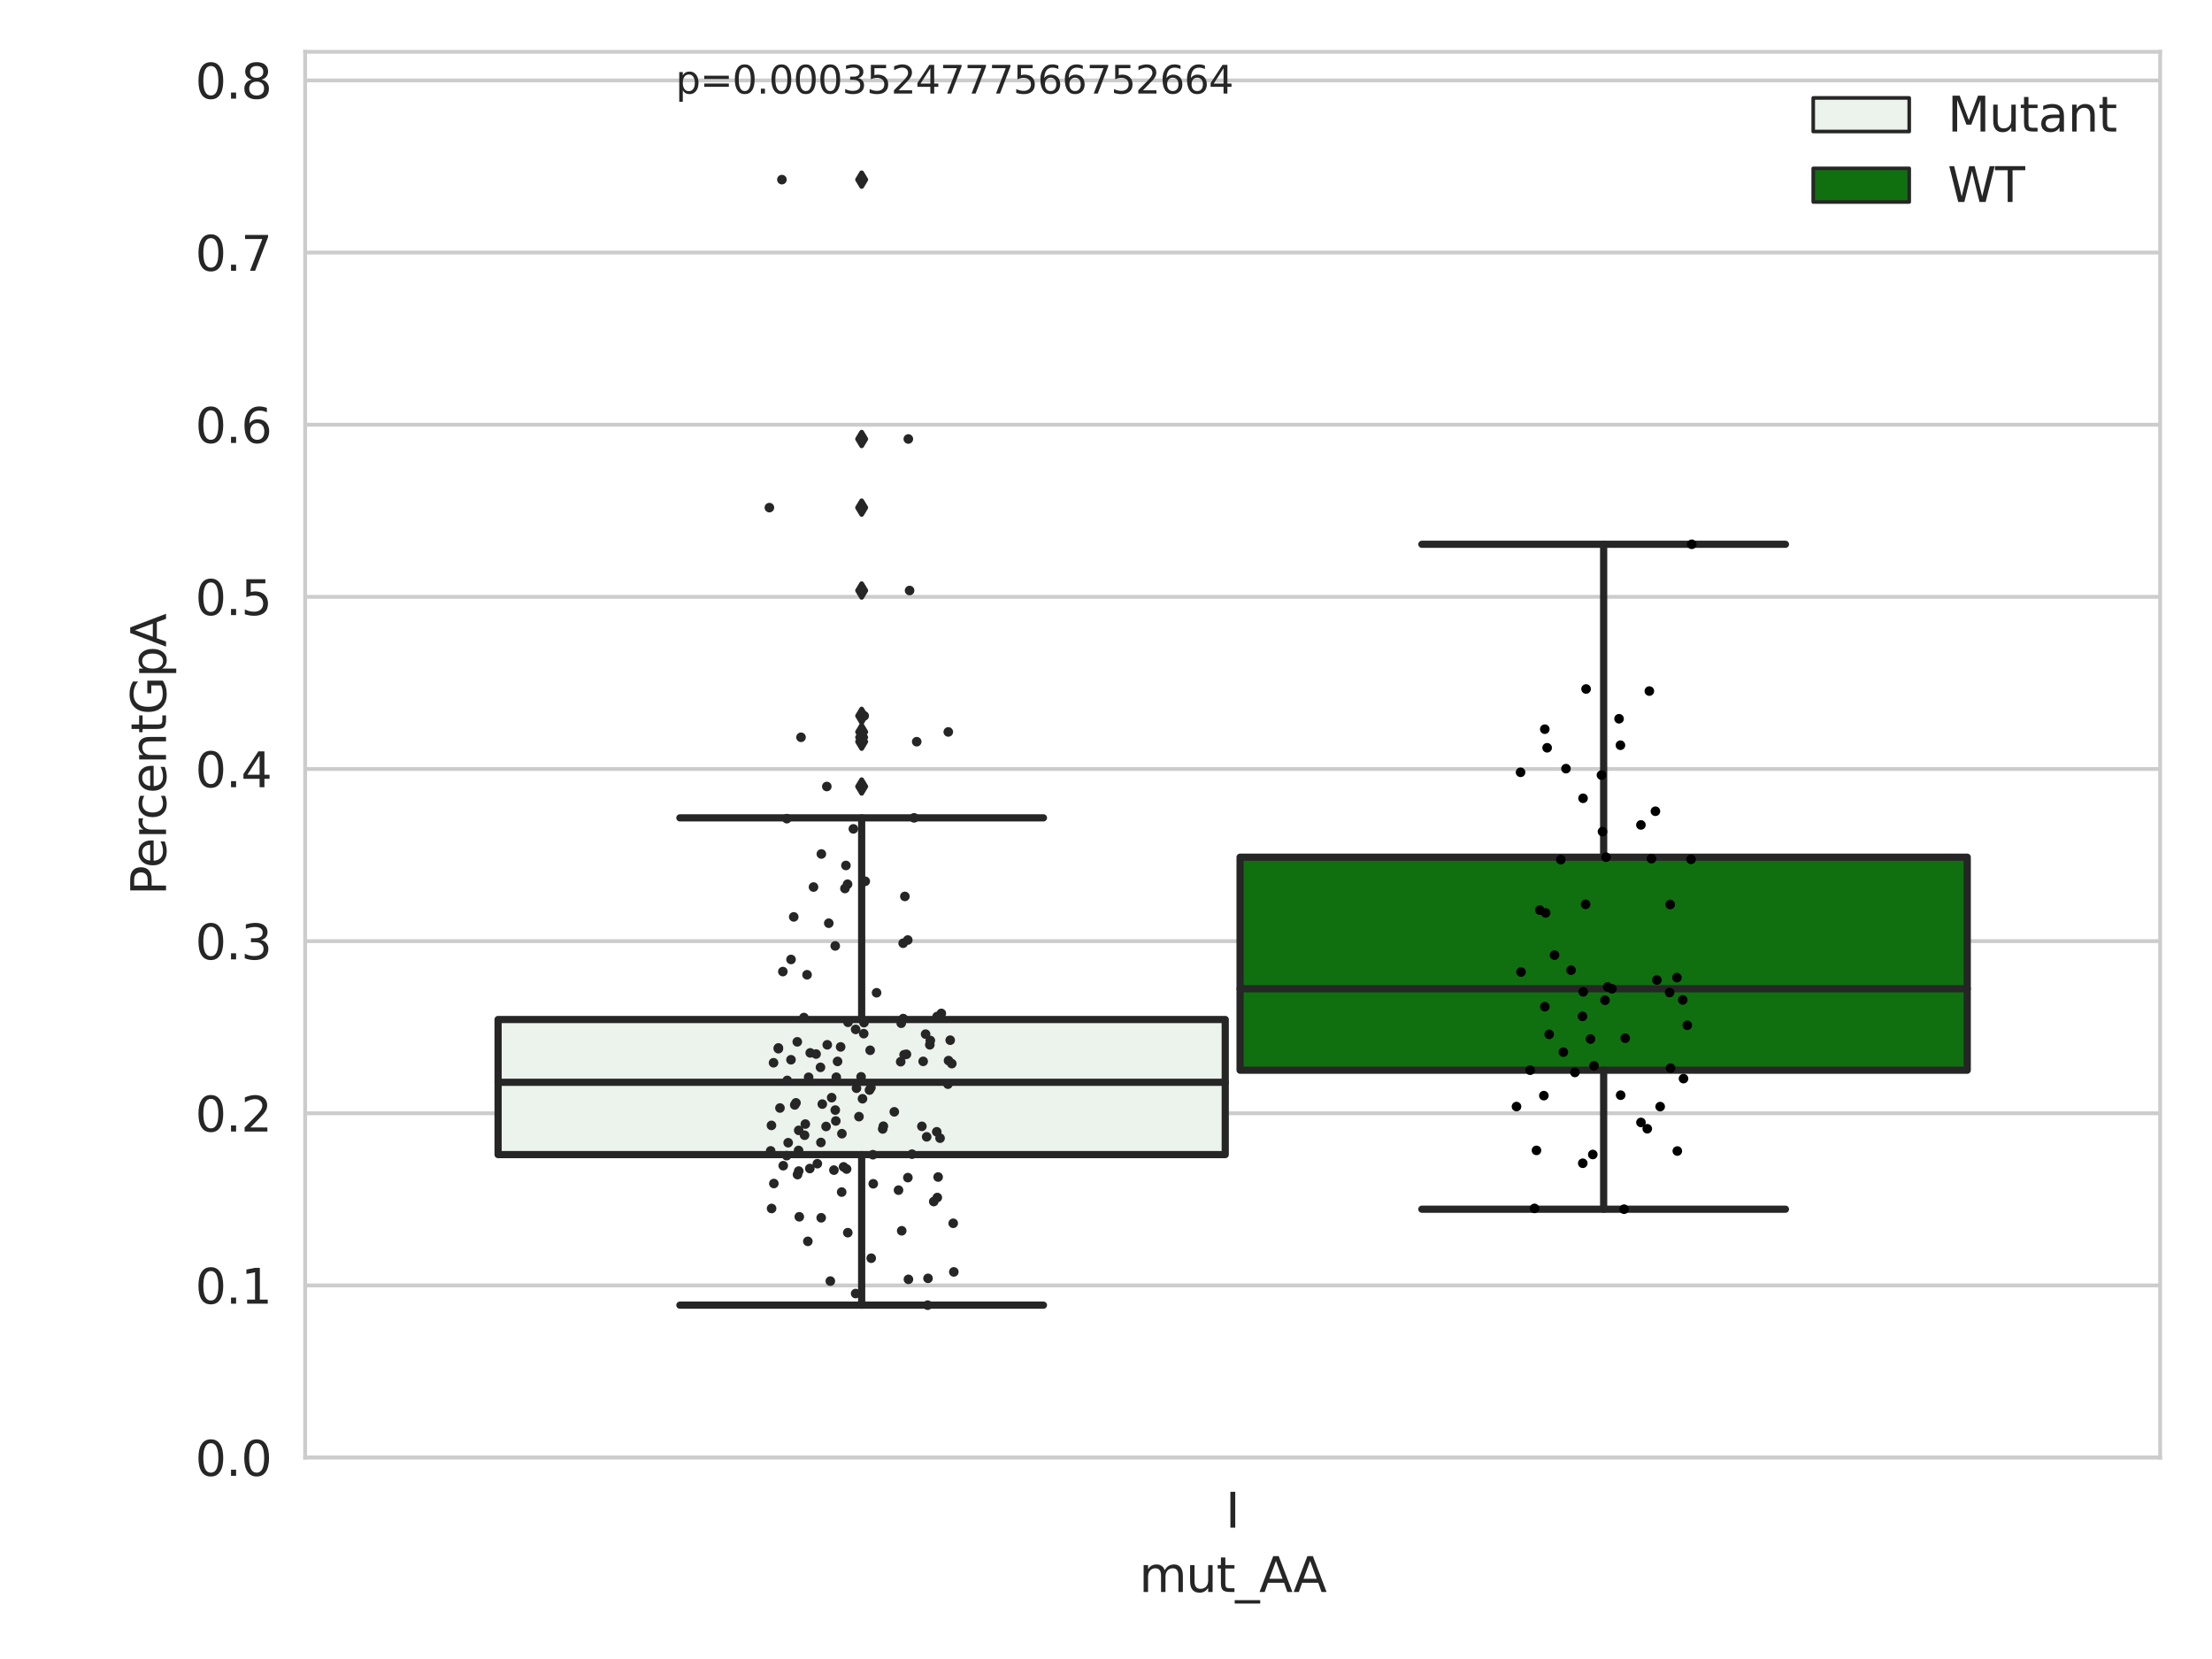 <?xml version="1.0" encoding="utf-8" standalone="no"?>
<!DOCTYPE svg PUBLIC "-//W3C//DTD SVG 1.1//EN"
  "http://www.w3.org/Graphics/SVG/1.1/DTD/svg11.dtd">
<svg xmlns:xlink="http://www.w3.org/1999/xlink" width="460.8pt" height="345.6pt" viewBox="0 0 460.8 345.6" xmlns="http://www.w3.org/2000/svg" version="1.1">
 <defs>
  <style type="text/css">*{stroke-linejoin: round; stroke-linecap: butt}</style>
 </defs>
 <g id="figure_1">
  <g id="patch_1">
   <path d="M 0 345.6 
L 460.8 345.6 
L 460.8 0 
L 0 0 
z
" style="fill: #ffffff"/>
  </g>
  <g id="axes_1">
   <g id="patch_2">
    <path d="M 63.571 303.64 
L 450 303.64 
L 450 10.8 
L 63.571 10.8 
z
" style="fill: #ffffff"/>
   </g>
   <g id="matplotlib.axis_1">
    <g id="xtick_1">
     <g id="text_1">
      <!-- I -->
      <g style="fill: #262626" transform="translate(255.311 318.238)scale(0.1 -0.1)">
       <defs>
        <path id="DejaVuSans-49" d="M 628 4666 
L 1259 4666 
L 1259 0 
L 628 0 
L 628 4666 
z
" transform="scale(0.016)"/>
       </defs>
       <use xlink:href="#DejaVuSans-49"/>
      </g>
     </g>
    </g>
    <g id="text_2">
     <!-- mut_AA -->
     <g style="fill: #262626" transform="translate(237.308 331.638)scale(0.1 -0.1)">
      <defs>
       <path id="DejaVuSans-6d" d="M 3328 2828 
Q 3544 3216 3844 3400 
Q 4144 3584 4550 3584 
Q 5097 3584 5394 3201 
Q 5691 2819 5691 2113 
L 5691 0 
L 5113 0 
L 5113 2094 
Q 5113 2597 4934 2840 
Q 4756 3084 4391 3084 
Q 3944 3084 3684 2787 
Q 3425 2491 3425 1978 
L 3425 0 
L 2847 0 
L 2847 2094 
Q 2847 2600 2669 2842 
Q 2491 3084 2119 3084 
Q 1678 3084 1418 2786 
Q 1159 2488 1159 1978 
L 1159 0 
L 581 0 
L 581 3500 
L 1159 3500 
L 1159 2956 
Q 1356 3278 1631 3431 
Q 1906 3584 2284 3584 
Q 2666 3584 2933 3390 
Q 3200 3197 3328 2828 
z
" transform="scale(0.016)"/>
       <path id="DejaVuSans-75" d="M 544 1381 
L 544 3500 
L 1119 3500 
L 1119 1403 
Q 1119 906 1312 657 
Q 1506 409 1894 409 
Q 2359 409 2629 706 
Q 2900 1003 2900 1516 
L 2900 3500 
L 3475 3500 
L 3475 0 
L 2900 0 
L 2900 538 
Q 2691 219 2414 64 
Q 2138 -91 1772 -91 
Q 1169 -91 856 284 
Q 544 659 544 1381 
z
M 1991 3584 
L 1991 3584 
z
" transform="scale(0.016)"/>
       <path id="DejaVuSans-74" d="M 1172 4494 
L 1172 3500 
L 2356 3500 
L 2356 3053 
L 1172 3053 
L 1172 1153 
Q 1172 725 1289 603 
Q 1406 481 1766 481 
L 2356 481 
L 2356 0 
L 1766 0 
Q 1100 0 847 248 
Q 594 497 594 1153 
L 594 3053 
L 172 3053 
L 172 3500 
L 594 3500 
L 594 4494 
L 1172 4494 
z
" transform="scale(0.016)"/>
       <path id="DejaVuSans-5f" d="M 3263 -1063 
L 3263 -1509 
L -63 -1509 
L -63 -1063 
L 3263 -1063 
z
" transform="scale(0.016)"/>
       <path id="DejaVuSans-41" d="M 2188 4044 
L 1331 1722 
L 3047 1722 
L 2188 4044 
z
M 1831 4666 
L 2547 4666 
L 4325 0 
L 3669 0 
L 3244 1197 
L 1141 1197 
L 716 0 
L 50 0 
L 1831 4666 
z
" transform="scale(0.016)"/>
      </defs>
      <use xlink:href="#DejaVuSans-6d"/>
      <use xlink:href="#DejaVuSans-75" x="97.412"/>
      <use xlink:href="#DejaVuSans-74" x="160.791"/>
      <use xlink:href="#DejaVuSans-5f" x="200"/>
      <use xlink:href="#DejaVuSans-41" x="250"/>
      <use xlink:href="#DejaVuSans-41" x="321.158"/>
     </g>
    </g>
   </g>
   <g id="matplotlib.axis_2">
    <g id="ytick_1">
     <g id="line2d_1">
      <path d="M 63.571 303.64 
L 450 303.64 
" clip-path="url(#pce0fcc27ad)" style="fill: none; stroke: #cccccc; stroke-width: 0.8; stroke-linecap: round"/>
     </g>
     <g id="text_3">
      <!-- 0.0 -->
      <g style="fill: #262626" transform="translate(40.668 307.439)scale(0.1 -0.1)">
       <defs>
        <path id="DejaVuSans-30" d="M 2034 4250 
Q 1547 4250 1301 3770 
Q 1056 3291 1056 2328 
Q 1056 1369 1301 889 
Q 1547 409 2034 409 
Q 2525 409 2770 889 
Q 3016 1369 3016 2328 
Q 3016 3291 2770 3770 
Q 2525 4250 2034 4250 
z
M 2034 4750 
Q 2819 4750 3233 4129 
Q 3647 3509 3647 2328 
Q 3647 1150 3233 529 
Q 2819 -91 2034 -91 
Q 1250 -91 836 529 
Q 422 1150 422 2328 
Q 422 3509 836 4129 
Q 1250 4750 2034 4750 
z
" transform="scale(0.016)"/>
        <path id="DejaVuSans-2e" d="M 684 794 
L 1344 794 
L 1344 0 
L 684 0 
L 684 794 
z
" transform="scale(0.016)"/>
       </defs>
       <use xlink:href="#DejaVuSans-30"/>
       <use xlink:href="#DejaVuSans-2e" x="63.623"/>
       <use xlink:href="#DejaVuSans-30" x="95.41"/>
      </g>
     </g>
    </g>
    <g id="ytick_2">
     <g id="line2d_2">
      <path d="M 63.571 267.779 
L 450 267.779 
" clip-path="url(#pce0fcc27ad)" style="fill: none; stroke: #cccccc; stroke-width: 0.8; stroke-linecap: round"/>
     </g>
     <g id="text_4">
      <!-- 0.1 -->
      <g style="fill: #262626" transform="translate(40.668 271.578)scale(0.1 -0.1)">
       <defs>
        <path id="DejaVuSans-31" d="M 794 531 
L 1825 531 
L 1825 4091 
L 703 3866 
L 703 4441 
L 1819 4666 
L 2450 4666 
L 2450 531 
L 3481 531 
L 3481 0 
L 794 0 
L 794 531 
z
" transform="scale(0.016)"/>
       </defs>
       <use xlink:href="#DejaVuSans-30"/>
       <use xlink:href="#DejaVuSans-2e" x="63.623"/>
       <use xlink:href="#DejaVuSans-31" x="95.41"/>
      </g>
     </g>
    </g>
    <g id="ytick_3">
     <g id="line2d_3">
      <path d="M 63.571 231.918 
L 450 231.918 
" clip-path="url(#pce0fcc27ad)" style="fill: none; stroke: #cccccc; stroke-width: 0.8; stroke-linecap: round"/>
     </g>
     <g id="text_5">
      <!-- 0.2 -->
      <g style="fill: #262626" transform="translate(40.668 235.717)scale(0.1 -0.1)">
       <defs>
        <path id="DejaVuSans-32" d="M 1228 531 
L 3431 531 
L 3431 0 
L 469 0 
L 469 531 
Q 828 903 1448 1529 
Q 2069 2156 2228 2338 
Q 2531 2678 2651 2914 
Q 2772 3150 2772 3378 
Q 2772 3750 2511 3984 
Q 2250 4219 1831 4219 
Q 1534 4219 1204 4116 
Q 875 4013 500 3803 
L 500 4441 
Q 881 4594 1212 4672 
Q 1544 4750 1819 4750 
Q 2544 4750 2975 4387 
Q 3406 4025 3406 3419 
Q 3406 3131 3298 2873 
Q 3191 2616 2906 2266 
Q 2828 2175 2409 1742 
Q 1991 1309 1228 531 
z
" transform="scale(0.016)"/>
       </defs>
       <use xlink:href="#DejaVuSans-30"/>
       <use xlink:href="#DejaVuSans-2e" x="63.623"/>
       <use xlink:href="#DejaVuSans-32" x="95.41"/>
      </g>
     </g>
    </g>
    <g id="ytick_4">
     <g id="line2d_4">
      <path d="M 63.571 196.056 
L 450 196.056 
" clip-path="url(#pce0fcc27ad)" style="fill: none; stroke: #cccccc; stroke-width: 0.8; stroke-linecap: round"/>
     </g>
     <g id="text_6">
      <!-- 0.3 -->
      <g style="fill: #262626" transform="translate(40.668 199.856)scale(0.1 -0.1)">
       <defs>
        <path id="DejaVuSans-33" d="M 2597 2516 
Q 3050 2419 3304 2112 
Q 3559 1806 3559 1356 
Q 3559 666 3084 287 
Q 2609 -91 1734 -91 
Q 1441 -91 1130 -33 
Q 819 25 488 141 
L 488 750 
Q 750 597 1062 519 
Q 1375 441 1716 441 
Q 2309 441 2620 675 
Q 2931 909 2931 1356 
Q 2931 1769 2642 2001 
Q 2353 2234 1838 2234 
L 1294 2234 
L 1294 2753 
L 1863 2753 
Q 2328 2753 2575 2939 
Q 2822 3125 2822 3475 
Q 2822 3834 2567 4026 
Q 2313 4219 1838 4219 
Q 1578 4219 1281 4162 
Q 984 4106 628 3988 
L 628 4550 
Q 988 4650 1302 4700 
Q 1616 4750 1894 4750 
Q 2613 4750 3031 4423 
Q 3450 4097 3450 3541 
Q 3450 3153 3228 2886 
Q 3006 2619 2597 2516 
z
" transform="scale(0.016)"/>
       </defs>
       <use xlink:href="#DejaVuSans-30"/>
       <use xlink:href="#DejaVuSans-2e" x="63.623"/>
       <use xlink:href="#DejaVuSans-33" x="95.41"/>
      </g>
     </g>
    </g>
    <g id="ytick_5">
     <g id="line2d_5">
      <path d="M 63.571 160.195 
L 450 160.195 
" clip-path="url(#pce0fcc27ad)" style="fill: none; stroke: #cccccc; stroke-width: 0.8; stroke-linecap: round"/>
     </g>
     <g id="text_7">
      <!-- 0.4 -->
      <g style="fill: #262626" transform="translate(40.668 163.994)scale(0.1 -0.1)">
       <defs>
        <path id="DejaVuSans-34" d="M 2419 4116 
L 825 1625 
L 2419 1625 
L 2419 4116 
z
M 2253 4666 
L 3047 4666 
L 3047 1625 
L 3713 1625 
L 3713 1100 
L 3047 1100 
L 3047 0 
L 2419 0 
L 2419 1100 
L 313 1100 
L 313 1709 
L 2253 4666 
z
" transform="scale(0.016)"/>
       </defs>
       <use xlink:href="#DejaVuSans-30"/>
       <use xlink:href="#DejaVuSans-2e" x="63.623"/>
       <use xlink:href="#DejaVuSans-34" x="95.41"/>
      </g>
     </g>
    </g>
    <g id="ytick_6">
     <g id="line2d_6">
      <path d="M 63.571 124.334 
L 450 124.334 
" clip-path="url(#pce0fcc27ad)" style="fill: none; stroke: #cccccc; stroke-width: 0.8; stroke-linecap: round"/>
     </g>
     <g id="text_8">
      <!-- 0.5 -->
      <g style="fill: #262626" transform="translate(40.668 128.133)scale(0.1 -0.1)">
       <defs>
        <path id="DejaVuSans-35" d="M 691 4666 
L 3169 4666 
L 3169 4134 
L 1269 4134 
L 1269 2991 
Q 1406 3038 1543 3061 
Q 1681 3084 1819 3084 
Q 2600 3084 3056 2656 
Q 3513 2228 3513 1497 
Q 3513 744 3044 326 
Q 2575 -91 1722 -91 
Q 1428 -91 1123 -41 
Q 819 9 494 109 
L 494 744 
Q 775 591 1075 516 
Q 1375 441 1709 441 
Q 2250 441 2565 725 
Q 2881 1009 2881 1497 
Q 2881 1984 2565 2268 
Q 2250 2553 1709 2553 
Q 1456 2553 1204 2497 
Q 953 2441 691 2322 
L 691 4666 
z
" transform="scale(0.016)"/>
       </defs>
       <use xlink:href="#DejaVuSans-30"/>
       <use xlink:href="#DejaVuSans-2e" x="63.623"/>
       <use xlink:href="#DejaVuSans-35" x="95.41"/>
      </g>
     </g>
    </g>
    <g id="ytick_7">
     <g id="line2d_7">
      <path d="M 63.571 88.473 
L 450 88.473 
" clip-path="url(#pce0fcc27ad)" style="fill: none; stroke: #cccccc; stroke-width: 0.8; stroke-linecap: round"/>
     </g>
     <g id="text_9">
      <!-- 0.6 -->
      <g style="fill: #262626" transform="translate(40.668 92.272)scale(0.1 -0.1)">
       <defs>
        <path id="DejaVuSans-36" d="M 2113 2584 
Q 1688 2584 1439 2293 
Q 1191 2003 1191 1497 
Q 1191 994 1439 701 
Q 1688 409 2113 409 
Q 2538 409 2786 701 
Q 3034 994 3034 1497 
Q 3034 2003 2786 2293 
Q 2538 2584 2113 2584 
z
M 3366 4563 
L 3366 3988 
Q 3128 4100 2886 4159 
Q 2644 4219 2406 4219 
Q 1781 4219 1451 3797 
Q 1122 3375 1075 2522 
Q 1259 2794 1537 2939 
Q 1816 3084 2150 3084 
Q 2853 3084 3261 2657 
Q 3669 2231 3669 1497 
Q 3669 778 3244 343 
Q 2819 -91 2113 -91 
Q 1303 -91 875 529 
Q 447 1150 447 2328 
Q 447 3434 972 4092 
Q 1497 4750 2381 4750 
Q 2619 4750 2861 4703 
Q 3103 4656 3366 4563 
z
" transform="scale(0.016)"/>
       </defs>
       <use xlink:href="#DejaVuSans-30"/>
       <use xlink:href="#DejaVuSans-2e" x="63.623"/>
       <use xlink:href="#DejaVuSans-36" x="95.41"/>
      </g>
     </g>
    </g>
    <g id="ytick_8">
     <g id="line2d_8">
      <path d="M 63.571 52.612 
L 450 52.612 
" clip-path="url(#pce0fcc27ad)" style="fill: none; stroke: #cccccc; stroke-width: 0.8; stroke-linecap: round"/>
     </g>
     <g id="text_10">
      <!-- 0.7 -->
      <g style="fill: #262626" transform="translate(40.668 56.411)scale(0.1 -0.1)">
       <defs>
        <path id="DejaVuSans-37" d="M 525 4666 
L 3525 4666 
L 3525 4397 
L 1831 0 
L 1172 0 
L 2766 4134 
L 525 4134 
L 525 4666 
z
" transform="scale(0.016)"/>
       </defs>
       <use xlink:href="#DejaVuSans-30"/>
       <use xlink:href="#DejaVuSans-2e" x="63.623"/>
       <use xlink:href="#DejaVuSans-37" x="95.41"/>
      </g>
     </g>
    </g>
    <g id="ytick_9">
     <g id="line2d_9">
      <path d="M 63.571 16.751 
L 450 16.751 
" clip-path="url(#pce0fcc27ad)" style="fill: none; stroke: #cccccc; stroke-width: 0.8; stroke-linecap: round"/>
     </g>
     <g id="text_11">
      <!-- 0.8 -->
      <g style="fill: #262626" transform="translate(40.668 20.55)scale(0.1 -0.1)">
       <defs>
        <path id="DejaVuSans-38" d="M 2034 2216 
Q 1584 2216 1326 1975 
Q 1069 1734 1069 1313 
Q 1069 891 1326 650 
Q 1584 409 2034 409 
Q 2484 409 2743 651 
Q 3003 894 3003 1313 
Q 3003 1734 2745 1975 
Q 2488 2216 2034 2216 
z
M 1403 2484 
Q 997 2584 770 2862 
Q 544 3141 544 3541 
Q 544 4100 942 4425 
Q 1341 4750 2034 4750 
Q 2731 4750 3128 4425 
Q 3525 4100 3525 3541 
Q 3525 3141 3298 2862 
Q 3072 2584 2669 2484 
Q 3125 2378 3379 2068 
Q 3634 1759 3634 1313 
Q 3634 634 3220 271 
Q 2806 -91 2034 -91 
Q 1263 -91 848 271 
Q 434 634 434 1313 
Q 434 1759 690 2068 
Q 947 2378 1403 2484 
z
M 1172 3481 
Q 1172 3119 1398 2916 
Q 1625 2713 2034 2713 
Q 2441 2713 2670 2916 
Q 2900 3119 2900 3481 
Q 2900 3844 2670 4047 
Q 2441 4250 2034 4250 
Q 1625 4250 1398 4047 
Q 1172 3844 1172 3481 
z
" transform="scale(0.016)"/>
       </defs>
       <use xlink:href="#DejaVuSans-30"/>
       <use xlink:href="#DejaVuSans-2e" x="63.623"/>
       <use xlink:href="#DejaVuSans-38" x="95.41"/>
      </g>
     </g>
    </g>
    <g id="text_12">
     <!-- PercentGpA -->
     <g style="fill: #262626" transform="translate(34.588 186.497)rotate(-90)scale(0.1 -0.1)">
      <defs>
       <path id="DejaVuSans-50" d="M 1259 4147 
L 1259 2394 
L 2053 2394 
Q 2494 2394 2734 2622 
Q 2975 2850 2975 3272 
Q 2975 3691 2734 3919 
Q 2494 4147 2053 4147 
L 1259 4147 
z
M 628 4666 
L 2053 4666 
Q 2838 4666 3239 4311 
Q 3641 3956 3641 3272 
Q 3641 2581 3239 2228 
Q 2838 1875 2053 1875 
L 1259 1875 
L 1259 0 
L 628 0 
L 628 4666 
z
" transform="scale(0.016)"/>
       <path id="DejaVuSans-65" d="M 3597 1894 
L 3597 1613 
L 953 1613 
Q 991 1019 1311 708 
Q 1631 397 2203 397 
Q 2534 397 2845 478 
Q 3156 559 3463 722 
L 3463 178 
Q 3153 47 2828 -22 
Q 2503 -91 2169 -91 
Q 1331 -91 842 396 
Q 353 884 353 1716 
Q 353 2575 817 3079 
Q 1281 3584 2069 3584 
Q 2775 3584 3186 3129 
Q 3597 2675 3597 1894 
z
M 3022 2063 
Q 3016 2534 2758 2815 
Q 2500 3097 2075 3097 
Q 1594 3097 1305 2825 
Q 1016 2553 972 2059 
L 3022 2063 
z
" transform="scale(0.016)"/>
       <path id="DejaVuSans-72" d="M 2631 2963 
Q 2534 3019 2420 3045 
Q 2306 3072 2169 3072 
Q 1681 3072 1420 2755 
Q 1159 2438 1159 1844 
L 1159 0 
L 581 0 
L 581 3500 
L 1159 3500 
L 1159 2956 
Q 1341 3275 1631 3429 
Q 1922 3584 2338 3584 
Q 2397 3584 2469 3576 
Q 2541 3569 2628 3553 
L 2631 2963 
z
" transform="scale(0.016)"/>
       <path id="DejaVuSans-63" d="M 3122 3366 
L 3122 2828 
Q 2878 2963 2633 3030 
Q 2388 3097 2138 3097 
Q 1578 3097 1268 2742 
Q 959 2388 959 1747 
Q 959 1106 1268 751 
Q 1578 397 2138 397 
Q 2388 397 2633 464 
Q 2878 531 3122 666 
L 3122 134 
Q 2881 22 2623 -34 
Q 2366 -91 2075 -91 
Q 1284 -91 818 406 
Q 353 903 353 1747 
Q 353 2603 823 3093 
Q 1294 3584 2113 3584 
Q 2378 3584 2631 3529 
Q 2884 3475 3122 3366 
z
" transform="scale(0.016)"/>
       <path id="DejaVuSans-6e" d="M 3513 2113 
L 3513 0 
L 2938 0 
L 2938 2094 
Q 2938 2591 2744 2837 
Q 2550 3084 2163 3084 
Q 1697 3084 1428 2787 
Q 1159 2491 1159 1978 
L 1159 0 
L 581 0 
L 581 3500 
L 1159 3500 
L 1159 2956 
Q 1366 3272 1645 3428 
Q 1925 3584 2291 3584 
Q 2894 3584 3203 3211 
Q 3513 2838 3513 2113 
z
" transform="scale(0.016)"/>
       <path id="DejaVuSans-47" d="M 3809 666 
L 3809 1919 
L 2778 1919 
L 2778 2438 
L 4434 2438 
L 4434 434 
Q 4069 175 3628 42 
Q 3188 -91 2688 -91 
Q 1594 -91 976 548 
Q 359 1188 359 2328 
Q 359 3472 976 4111 
Q 1594 4750 2688 4750 
Q 3144 4750 3555 4637 
Q 3966 4525 4313 4306 
L 4313 3634 
Q 3963 3931 3569 4081 
Q 3175 4231 2741 4231 
Q 1884 4231 1454 3753 
Q 1025 3275 1025 2328 
Q 1025 1384 1454 906 
Q 1884 428 2741 428 
Q 3075 428 3337 486 
Q 3600 544 3809 666 
z
" transform="scale(0.016)"/>
       <path id="DejaVuSans-70" d="M 1159 525 
L 1159 -1331 
L 581 -1331 
L 581 3500 
L 1159 3500 
L 1159 2969 
Q 1341 3281 1617 3432 
Q 1894 3584 2278 3584 
Q 2916 3584 3314 3078 
Q 3713 2572 3713 1747 
Q 3713 922 3314 415 
Q 2916 -91 2278 -91 
Q 1894 -91 1617 61 
Q 1341 213 1159 525 
z
M 3116 1747 
Q 3116 2381 2855 2742 
Q 2594 3103 2138 3103 
Q 1681 3103 1420 2742 
Q 1159 2381 1159 1747 
Q 1159 1113 1420 752 
Q 1681 391 2138 391 
Q 2594 391 2855 752 
Q 3116 1113 3116 1747 
z
" transform="scale(0.016)"/>
      </defs>
      <use xlink:href="#DejaVuSans-50"/>
      <use xlink:href="#DejaVuSans-65" x="56.678"/>
      <use xlink:href="#DejaVuSans-72" x="118.201"/>
      <use xlink:href="#DejaVuSans-63" x="157.064"/>
      <use xlink:href="#DejaVuSans-65" x="212.045"/>
      <use xlink:href="#DejaVuSans-6e" x="273.568"/>
      <use xlink:href="#DejaVuSans-74" x="336.947"/>
      <use xlink:href="#DejaVuSans-47" x="376.156"/>
      <use xlink:href="#DejaVuSans-70" x="453.646"/>
      <use xlink:href="#DejaVuSans-41" x="517.123"/>
     </g>
    </g>
   </g>
   <g id="patch_3">
    <path d="M 103.76 240.523 
L 255.24 240.523 
L 255.24 212.381 
L 103.76 212.381 
L 103.76 240.523 
z
" clip-path="url(#pce0fcc27ad)" style="fill: #ecf2ec; stroke: #262626; stroke-width: 1.5; stroke-linejoin: miter"/>
   </g>
   <g id="patch_4">
    <path d="M 258.331 222.943 
L 409.811 222.943 
L 409.811 178.57 
L 258.331 178.57 
L 258.331 222.943 
z
" clip-path="url(#pce0fcc27ad)" style="fill: #107010; stroke: #262626; stroke-width: 1.5; stroke-linejoin: miter"/>
   </g>
   <g id="patch_5">
    <path d="M 256.786 303.64 
L 256.786 303.64 
L 256.786 303.64 
L 256.786 303.64 
z
" clip-path="url(#pce0fcc27ad)" style="fill: #ecf2ec; stroke: #262626; stroke-width: 0.75; stroke-linejoin: miter"/>
   </g>
   <g id="patch_6">
    <path d="M 256.786 303.64 
L 256.786 303.64 
L 256.786 303.64 
L 256.786 303.64 
z
" clip-path="url(#pce0fcc27ad)" style="fill: #107010; stroke: #262626; stroke-width: 0.75; stroke-linejoin: miter"/>
   </g>
   <g id="PathCollection_1"/>
   <g id="PathCollection_2"/>
   <g id="line2d_10">
    <path d="M 179.5 240.523 
L 179.5 271.888 
" clip-path="url(#pce0fcc27ad)" style="fill: none; stroke: #262626; stroke-width: 1.5; stroke-linecap: round"/>
   </g>
   <g id="line2d_11">
    <path d="M 179.5 212.381 
L 179.5 170.374 
" clip-path="url(#pce0fcc27ad)" style="fill: none; stroke: #262626; stroke-width: 1.5; stroke-linecap: round"/>
   </g>
   <g id="line2d_12">
    <path d="M 141.63 271.888 
L 217.37 271.888 
" clip-path="url(#pce0fcc27ad)" style="fill: none; stroke: #262626; stroke-width: 1.5; stroke-linecap: round"/>
   </g>
   <g id="line2d_13">
    <path d="M 141.63 170.374 
L 217.37 170.374 
" clip-path="url(#pce0fcc27ad)" style="fill: none; stroke: #262626; stroke-width: 1.5; stroke-linecap: round"/>
   </g>
   <g id="line2d_14">
    <defs>
     <path id="mb5c455c6c7" d="M -0 1.414 
L 0.849 0 
L 0 -1.414 
L -0.849 -0 
z
" style="stroke: #262626; stroke-linejoin: miter"/>
    </defs>
    <g clip-path="url(#pce0fcc27ad)">
     <use xlink:href="#mb5c455c6c7" x="179.5" y="105.746" style="fill: #262626; stroke: #262626; stroke-linejoin: miter"/>
     <use xlink:href="#mb5c455c6c7" x="179.5" y="37.422" style="fill: #262626; stroke: #262626; stroke-linejoin: miter"/>
     <use xlink:href="#mb5c455c6c7" x="179.5" y="91.451" style="fill: #262626; stroke: #262626; stroke-linejoin: miter"/>
     <use xlink:href="#mb5c455c6c7" x="179.5" y="153.591" style="fill: #262626; stroke: #262626; stroke-linejoin: miter"/>
     <use xlink:href="#mb5c455c6c7" x="179.5" y="149.123" style="fill: #262626; stroke: #262626; stroke-linejoin: miter"/>
     <use xlink:href="#mb5c455c6c7" x="179.5" y="123.017" style="fill: #262626; stroke: #262626; stroke-linejoin: miter"/>
     <use xlink:href="#mb5c455c6c7" x="179.5" y="163.845" style="fill: #262626; stroke: #262626; stroke-linejoin: miter"/>
     <use xlink:href="#mb5c455c6c7" x="179.5" y="154.509" style="fill: #262626; stroke: #262626; stroke-linejoin: miter"/>
     <use xlink:href="#mb5c455c6c7" x="179.5" y="152.474" style="fill: #262626; stroke: #262626; stroke-linejoin: miter"/>
    </g>
   </g>
   <g id="line2d_15">
    <path d="M 334.071 222.943 
L 334.071 251.9 
" clip-path="url(#pce0fcc27ad)" style="fill: none; stroke: #262626; stroke-width: 1.5; stroke-linecap: round"/>
   </g>
   <g id="line2d_16">
    <path d="M 334.071 178.57 
L 334.071 113.385 
" clip-path="url(#pce0fcc27ad)" style="fill: none; stroke: #262626; stroke-width: 1.5; stroke-linecap: round"/>
   </g>
   <g id="line2d_17">
    <path d="M 296.201 251.9 
L 371.941 251.9 
" clip-path="url(#pce0fcc27ad)" style="fill: none; stroke: #262626; stroke-width: 1.5; stroke-linecap: round"/>
   </g>
   <g id="line2d_18">
    <path d="M 296.201 113.385 
L 371.941 113.385 
" clip-path="url(#pce0fcc27ad)" style="fill: none; stroke: #262626; stroke-width: 1.5; stroke-linecap: round"/>
   </g>
   <g id="line2d_19"/>
   <g id="line2d_20">
    <path d="M 103.76 225.458 
L 255.24 225.458 
" clip-path="url(#pce0fcc27ad)" style="fill: none; stroke: #262626; stroke-width: 1.5; stroke-linecap: round"/>
   </g>
   <g id="line2d_21">
    <path d="M 258.331 205.977 
L 409.811 205.977 
" clip-path="url(#pce0fcc27ad)" style="fill: none; stroke: #262626; stroke-width: 1.5; stroke-linecap: round"/>
   </g>
   <g id="patch_7">
    <path d="M 63.571 303.64 
L 63.571 10.8 
" style="fill: none; stroke: #cccccc; stroke-width: 0.8; stroke-linejoin: miter; stroke-linecap: square"/>
   </g>
   <g id="patch_8">
    <path d="M 450 303.64 
L 450 10.8 
" style="fill: none; stroke: #cccccc; stroke-width: 0.8; stroke-linejoin: miter; stroke-linecap: square"/>
   </g>
   <g id="patch_9">
    <path d="M 63.571 303.64 
L 450 303.64 
" style="fill: none; stroke: #cccccc; stroke-width: 0.8; stroke-linejoin: miter; stroke-linecap: square"/>
   </g>
   <g id="patch_10">
    <path d="M 63.571 10.8 
L 450 10.8 
" style="fill: none; stroke: #cccccc; stroke-width: 0.8; stroke-linejoin: miter; stroke-linecap: square"/>
   </g>
   <g id="PathCollection_3">
    <defs>
     <path id="C0_0_83ed485f06" d="M 0 1 
C 0.265 1 0.52 0.895 0.707 0.707 
C 0.895 0.52 1 0.265 1 -0 
C 1 -0.265 0.895 -0.52 0.707 -0.707 
C 0.52 -0.895 0.265 -1 0 -1 
C -0.265 -1 -0.52 -0.895 -0.707 -0.707 
C -0.895 -0.52 -1 -0.265 -1 0 
C -1 0.265 -0.895 0.52 -0.707 0.707 
C -0.52 0.895 -0.265 1 0 1 
z
"/>
    </defs>
    <g clip-path="url(#pce0fcc27ad)">
     <use xlink:href="#C0_0_83ed485f06" x="182.605" y="206.811" style="fill: #262626"/>
    </g>
    <g clip-path="url(#pce0fcc27ad)">
     <use xlink:href="#C0_0_83ed485f06" x="166.51" y="253.482" style="fill: #262626"/>
    </g>
    <g clip-path="url(#pce0fcc27ad)">
     <use xlink:href="#C0_0_83ed485f06" x="160.278" y="105.746" style="fill: #262626"/>
    </g>
    <g clip-path="url(#pce0fcc27ad)">
     <use xlink:href="#C0_0_83ed485f06" x="192.045" y="234.637" style="fill: #262626"/>
    </g>
    <g clip-path="url(#pce0fcc27ad)">
     <use xlink:href="#C0_0_83ed485f06" x="190.418" y="170.374" style="fill: #262626"/>
    </g>
    <g clip-path="url(#pce0fcc27ad)">
     <use xlink:href="#C0_0_83ed485f06" x="178.247" y="214.446" style="fill: #262626"/>
    </g>
    <g clip-path="url(#pce0fcc27ad)">
     <use xlink:href="#C0_0_83ed485f06" x="187.74" y="213.159" style="fill: #262626"/>
    </g>
    <g clip-path="url(#pce0fcc27ad)">
     <use xlink:href="#C0_0_83ed485f06" x="163.909" y="170.542" style="fill: #262626"/>
    </g>
    <g clip-path="url(#pce0fcc27ad)">
     <use xlink:href="#C0_0_83ed485f06" x="174.004" y="231.249" style="fill: #262626"/>
    </g>
    <g clip-path="url(#pce0fcc27ad)">
     <use xlink:href="#C0_0_83ed485f06" x="167.763" y="234.167" style="fill: #262626"/>
    </g>
    <g clip-path="url(#pce0fcc27ad)">
     <use xlink:href="#C0_0_83ed485f06" x="176.221" y="180.291" style="fill: #262626"/>
    </g>
    <g clip-path="url(#pce0fcc27ad)">
     <use xlink:href="#C0_0_83ed485f06" x="162.886" y="37.422" style="fill: #262626"/>
    </g>
    <g clip-path="url(#pce0fcc27ad)">
     <use xlink:href="#C0_0_83ed485f06" x="174.113" y="233.518" style="fill: #262626"/>
    </g>
    <g clip-path="url(#pce0fcc27ad)">
     <use xlink:href="#C0_0_83ed485f06" x="173.721" y="243.76" style="fill: #262626"/>
    </g>
    <g clip-path="url(#pce0fcc27ad)">
     <use xlink:href="#C0_0_83ed485f06" x="193.249" y="271.888" style="fill: #262626"/>
    </g>
    <g clip-path="url(#pce0fcc27ad)">
     <use xlink:href="#C0_0_83ed485f06" x="176.654" y="212.964" style="fill: #262626"/>
    </g>
    <g clip-path="url(#pce0fcc27ad)">
     <use xlink:href="#C0_0_83ed485f06" x="179.676" y="228.892" style="fill: #262626"/>
    </g>
    <g clip-path="url(#pce0fcc27ad)">
     <use xlink:href="#C0_0_83ed485f06" x="166.136" y="244.69" style="fill: #262626"/>
    </g>
    <g clip-path="url(#pce0fcc27ad)">
     <use xlink:href="#C0_0_83ed485f06" x="165.35" y="191.005" style="fill: #262626"/>
    </g>
    <g clip-path="url(#pce0fcc27ad)">
     <use xlink:href="#C0_0_83ed485f06" x="179.38" y="224.321" style="fill: #262626"/>
    </g>
    <g clip-path="url(#pce0fcc27ad)">
     <use xlink:href="#C0_0_83ed485f06" x="188.502" y="186.74" style="fill: #262626"/>
    </g>
    <g clip-path="url(#pce0fcc27ad)">
     <use xlink:href="#C0_0_83ed485f06" x="195.833" y="237.102" style="fill: #262626"/>
    </g>
    <g clip-path="url(#pce0fcc27ad)">
     <use xlink:href="#C0_0_83ed485f06" x="166.388" y="235.474" style="fill: #262626"/>
    </g>
    <g clip-path="url(#pce0fcc27ad)">
     <use xlink:href="#C0_0_83ed485f06" x="166.088" y="217.034" style="fill: #262626"/>
    </g>
    <g clip-path="url(#pce0fcc27ad)">
     <use xlink:href="#C0_0_83ed485f06" x="188.343" y="219.724" style="fill: #262626"/>
    </g>
    <g clip-path="url(#pce0fcc27ad)">
     <use xlink:href="#C0_0_83ed485f06" x="168.123" y="203.061" style="fill: #262626"/>
    </g>
    <g clip-path="url(#pce0fcc27ad)">
     <use xlink:href="#C0_0_83ed485f06" x="166.356" y="239.659" style="fill: #262626"/>
    </g>
    <g clip-path="url(#pce0fcc27ad)">
     <use xlink:href="#C0_0_83ed485f06" x="195.205" y="211.771" style="fill: #262626"/>
    </g>
    <g clip-path="url(#pce0fcc27ad)">
     <use xlink:href="#C0_0_83ed485f06" x="170.267" y="242.416" style="fill: #262626"/>
    </g>
    <g clip-path="url(#pce0fcc27ad)">
     <use xlink:href="#C0_0_83ed485f06" x="197.597" y="220.938" style="fill: #262626"/>
    </g>
    <g clip-path="url(#pce0fcc27ad)">
     <use xlink:href="#C0_0_83ed485f06" x="187.842" y="256.395" style="fill: #262626"/>
    </g>
    <g clip-path="url(#pce0fcc27ad)">
     <use xlink:href="#C0_0_83ed485f06" x="160.708" y="234.443" style="fill: #262626"/>
    </g>
    <g clip-path="url(#pce0fcc27ad)">
     <use xlink:href="#C0_0_83ed485f06" x="197.945" y="216.691" style="fill: #262626"/>
    </g>
    <g clip-path="url(#pce0fcc27ad)">
     <use xlink:href="#C0_0_83ed485f06" x="174.48" y="221.113" style="fill: #262626"/>
    </g>
    <g clip-path="url(#pce0fcc27ad)">
     <use xlink:href="#C0_0_83ed485f06" x="164.19" y="238.049" style="fill: #262626"/>
    </g>
    <g clip-path="url(#pce0fcc27ad)">
     <use xlink:href="#C0_0_83ed485f06" x="171.07" y="253.688" style="fill: #262626"/>
    </g>
    <g clip-path="url(#pce0fcc27ad)">
     <use xlink:href="#C0_0_83ed485f06" x="192.313" y="221.102" style="fill: #262626"/>
    </g>
    <g clip-path="url(#pce0fcc27ad)">
     <use xlink:href="#C0_0_83ed485f06" x="189.221" y="91.451" style="fill: #262626"/>
    </g>
    <g clip-path="url(#pce0fcc27ad)">
     <use xlink:href="#C0_0_83ed485f06" x="179.929" y="215.33" style="fill: #262626"/>
    </g>
    <g clip-path="url(#pce0fcc27ad)">
     <use xlink:href="#C0_0_83ed485f06" x="189.99" y="240.437" style="fill: #262626"/>
    </g>
    <g clip-path="url(#pce0fcc27ad)">
     <use xlink:href="#C0_0_83ed485f06" x="181.914" y="246.604" style="fill: #262626"/>
    </g>
    <g clip-path="url(#pce0fcc27ad)">
     <use xlink:href="#C0_0_83ed485f06" x="174.215" y="224.405" style="fill: #262626"/>
    </g>
    <g clip-path="url(#pce0fcc27ad)">
     <use xlink:href="#C0_0_83ed485f06" x="194.516" y="250.304" style="fill: #262626"/>
    </g>
    <g clip-path="url(#pce0fcc27ad)">
     <use xlink:href="#C0_0_83ed485f06" x="178.422" y="226.693" style="fill: #262626"/>
    </g>
    <g clip-path="url(#pce0fcc27ad)">
     <use xlink:href="#C0_0_83ed485f06" x="187.176" y="247.93" style="fill: #262626"/>
    </g>
    <g clip-path="url(#pce0fcc27ad)">
     <use xlink:href="#C0_0_83ed485f06" x="163.164" y="242.837" style="fill: #262626"/>
    </g>
    <g clip-path="url(#pce0fcc27ad)">
     <use xlink:href="#C0_0_83ed485f06" x="171.012" y="238" style="fill: #262626"/>
    </g>
    <g clip-path="url(#pce0fcc27ad)">
     <use xlink:href="#C0_0_83ed485f06" x="165.558" y="230.176" style="fill: #262626"/>
    </g>
    <g clip-path="url(#pce0fcc27ad)">
     <use xlink:href="#C0_0_83ed485f06" x="198.57" y="254.832" style="fill: #262626"/>
    </g>
    <g clip-path="url(#pce0fcc27ad)">
     <use xlink:href="#C0_0_83ed485f06" x="163.082" y="202.399" style="fill: #262626"/>
    </g>
    <g clip-path="url(#pce0fcc27ad)">
     <use xlink:href="#C0_0_83ed485f06" x="172.974" y="266.876" style="fill: #262626"/>
    </g>
    <g clip-path="url(#pce0fcc27ad)">
     <use xlink:href="#C0_0_83ed485f06" x="176.61" y="256.79" style="fill: #262626"/>
    </g>
    <g clip-path="url(#pce0fcc27ad)">
     <use xlink:href="#C0_0_83ed485f06" x="189.243" y="266.511" style="fill: #262626"/>
    </g>
    <g clip-path="url(#pce0fcc27ad)">
     <use xlink:href="#C0_0_83ed485f06" x="173.992" y="197.054" style="fill: #262626"/>
    </g>
    <g clip-path="url(#pce0fcc27ad)">
     <use xlink:href="#C0_0_83ed485f06" x="176.362" y="243.533" style="fill: #262626"/>
    </g>
    <g clip-path="url(#pce0fcc27ad)">
     <use xlink:href="#C0_0_83ed485f06" x="160.736" y="251.75" style="fill: #262626"/>
    </g>
    <g clip-path="url(#pce0fcc27ad)">
     <use xlink:href="#C0_0_83ed485f06" x="166.868" y="153.591" style="fill: #262626"/>
    </g>
    <g clip-path="url(#pce0fcc27ad)">
     <use xlink:href="#C0_0_83ed485f06" x="161.143" y="221.393" style="fill: #262626"/>
    </g>
    <g clip-path="url(#pce0fcc27ad)">
     <use xlink:href="#C0_0_83ed485f06" x="175.731" y="243.081" style="fill: #262626"/>
    </g>
    <g clip-path="url(#pce0fcc27ad)">
     <use xlink:href="#C0_0_83ed485f06" x="175.385" y="236.168" style="fill: #262626"/>
    </g>
    <g clip-path="url(#pce0fcc27ad)">
     <use xlink:href="#C0_0_83ed485f06" x="175.12" y="218.091" style="fill: #262626"/>
    </g>
    <g clip-path="url(#pce0fcc27ad)">
     <use xlink:href="#C0_0_83ed485f06" x="164.786" y="199.874" style="fill: #262626"/>
    </g>
    <g clip-path="url(#pce0fcc27ad)">
     <use xlink:href="#C0_0_83ed485f06" x="162.151" y="218.467" style="fill: #262626"/>
    </g>
    <g clip-path="url(#pce0fcc27ad)">
     <use xlink:href="#C0_0_83ed485f06" x="171.105" y="177.901" style="fill: #262626"/>
    </g>
    <g clip-path="url(#pce0fcc27ad)">
     <use xlink:href="#C0_0_83ed485f06" x="170.004" y="219.577" style="fill: #262626"/>
    </g>
    <g clip-path="url(#pce0fcc27ad)">
     <use xlink:href="#C0_0_83ed485f06" x="168.452" y="224.413" style="fill: #262626"/>
    </g>
    <g clip-path="url(#pce0fcc27ad)">
     <use xlink:href="#C0_0_83ed485f06" x="163.998" y="225.067" style="fill: #262626"/>
    </g>
    <g clip-path="url(#pce0fcc27ad)">
     <use xlink:href="#C0_0_83ed485f06" x="195.143" y="235.775" style="fill: #262626"/>
    </g>
    <g clip-path="url(#pce0fcc27ad)">
     <use xlink:href="#C0_0_83ed485f06" x="193.804" y="216.754" style="fill: #262626"/>
    </g>
    <g clip-path="url(#pce0fcc27ad)">
     <use xlink:href="#C0_0_83ed485f06" x="195.43" y="245.195" style="fill: #262626"/>
    </g>
    <g clip-path="url(#pce0fcc27ad)">
     <use xlink:href="#C0_0_83ed485f06" x="165.816" y="229.745" style="fill: #262626"/>
    </g>
    <g clip-path="url(#pce0fcc27ad)">
     <use xlink:href="#C0_0_83ed485f06" x="181.127" y="227.08" style="fill: #262626"/>
    </g>
    <g clip-path="url(#pce0fcc27ad)">
     <use xlink:href="#C0_0_83ed485f06" x="189.127" y="245.316" style="fill: #262626"/>
    </g>
    <g clip-path="url(#pce0fcc27ad)">
     <use xlink:href="#C0_0_83ed485f06" x="169.471" y="184.788" style="fill: #262626"/>
    </g>
    <g clip-path="url(#pce0fcc27ad)">
     <use xlink:href="#C0_0_83ed485f06" x="178.245" y="269.471" style="fill: #262626"/>
    </g>
    <g clip-path="url(#pce0fcc27ad)">
     <use xlink:href="#C0_0_83ed485f06" x="180.025" y="149.123" style="fill: #262626"/>
    </g>
    <g clip-path="url(#pce0fcc27ad)">
     <use xlink:href="#C0_0_83ed485f06" x="172.335" y="217.65" style="fill: #262626"/>
    </g>
    <g clip-path="url(#pce0fcc27ad)">
     <use xlink:href="#C0_0_83ed485f06" x="177.773" y="172.668" style="fill: #262626"/>
    </g>
    <g clip-path="url(#pce0fcc27ad)">
     <use xlink:href="#C0_0_83ed485f06" x="195.261" y="249.466" style="fill: #262626"/>
    </g>
    <g clip-path="url(#pce0fcc27ad)">
     <use xlink:href="#C0_0_83ed485f06" x="196.095" y="211.111" style="fill: #262626"/>
    </g>
    <g clip-path="url(#pce0fcc27ad)">
     <use xlink:href="#C0_0_83ed485f06" x="171.299" y="230.005" style="fill: #262626"/>
    </g>
    <g clip-path="url(#pce0fcc27ad)">
     <use xlink:href="#C0_0_83ed485f06" x="163.878" y="240.748" style="fill: #262626"/>
    </g>
    <g clip-path="url(#pce0fcc27ad)">
     <use xlink:href="#C0_0_83ed485f06" x="197.475" y="225.85" style="fill: #262626"/>
    </g>
    <g clip-path="url(#pce0fcc27ad)">
     <use xlink:href="#C0_0_83ed485f06" x="189.485" y="123.017" style="fill: #262626"/>
    </g>
    <g clip-path="url(#pce0fcc27ad)">
     <use xlink:href="#C0_0_83ed485f06" x="188.831" y="219.63" style="fill: #262626"/>
    </g>
    <g clip-path="url(#pce0fcc27ad)">
     <use xlink:href="#C0_0_83ed485f06" x="172.65" y="192.321" style="fill: #262626"/>
    </g>
    <g clip-path="url(#pce0fcc27ad)">
     <use xlink:href="#C0_0_83ed485f06" x="168.29" y="258.595" style="fill: #262626"/>
    </g>
    <g clip-path="url(#pce0fcc27ad)">
     <use xlink:href="#C0_0_83ed485f06" x="173.251" y="228.663" style="fill: #262626"/>
    </g>
    <g clip-path="url(#pce0fcc27ad)">
     <use xlink:href="#C0_0_83ed485f06" x="188.161" y="212.187" style="fill: #262626"/>
    </g>
    <g clip-path="url(#pce0fcc27ad)">
     <use xlink:href="#C0_0_83ed485f06" x="160.541" y="239.75" style="fill: #262626"/>
    </g>
    <g clip-path="url(#pce0fcc27ad)">
     <use xlink:href="#C0_0_83ed485f06" x="181.268" y="218.792" style="fill: #262626"/>
    </g>
    <g clip-path="url(#pce0fcc27ad)">
     <use xlink:href="#C0_0_83ed485f06" x="162.157" y="218.307" style="fill: #262626"/>
    </g>
    <g clip-path="url(#pce0fcc27ad)">
     <use xlink:href="#C0_0_83ed485f06" x="162.48" y="230.816" style="fill: #262626"/>
    </g>
    <g clip-path="url(#pce0fcc27ad)">
     <use xlink:href="#C0_0_83ed485f06" x="176.564" y="184.2" style="fill: #262626"/>
    </g>
    <g clip-path="url(#pce0fcc27ad)">
     <use xlink:href="#C0_0_83ed485f06" x="168.785" y="219.334" style="fill: #262626"/>
    </g>
    <g clip-path="url(#pce0fcc27ad)">
     <use xlink:href="#C0_0_83ed485f06" x="172.241" y="163.845" style="fill: #262626"/>
    </g>
    <g clip-path="url(#pce0fcc27ad)">
     <use xlink:href="#C0_0_83ed485f06" x="178.94" y="232.617" style="fill: #262626"/>
    </g>
    <g clip-path="url(#pce0fcc27ad)">
     <use xlink:href="#C0_0_83ed485f06" x="166.389" y="243.961" style="fill: #262626"/>
    </g>
    <g clip-path="url(#pce0fcc27ad)">
     <use xlink:href="#C0_0_83ed485f06" x="170.921" y="222.349" style="fill: #262626"/>
    </g>
    <g clip-path="url(#pce0fcc27ad)">
     <use xlink:href="#C0_0_83ed485f06" x="180.249" y="183.59" style="fill: #262626"/>
    </g>
    <g clip-path="url(#pce0fcc27ad)">
     <use xlink:href="#C0_0_83ed485f06" x="176.014" y="185.091" style="fill: #262626"/>
    </g>
    <g clip-path="url(#pce0fcc27ad)">
     <use xlink:href="#C0_0_83ed485f06" x="168.702" y="243.426" style="fill: #262626"/>
    </g>
    <g clip-path="url(#pce0fcc27ad)">
     <use xlink:href="#C0_0_83ed485f06" x="184.022" y="234.611" style="fill: #262626"/>
    </g>
    <g clip-path="url(#pce0fcc27ad)">
     <use xlink:href="#C0_0_83ed485f06" x="161.208" y="246.548" style="fill: #262626"/>
    </g>
    <g clip-path="url(#pce0fcc27ad)">
     <use xlink:href="#C0_0_83ed485f06" x="193.699" y="217.651" style="fill: #262626"/>
    </g>
    <g clip-path="url(#pce0fcc27ad)">
     <use xlink:href="#C0_0_83ed485f06" x="188.142" y="196.494" style="fill: #262626"/>
    </g>
    <g clip-path="url(#pce0fcc27ad)">
     <use xlink:href="#C0_0_83ed485f06" x="167.608" y="236.49" style="fill: #262626"/>
    </g>
    <g clip-path="url(#pce0fcc27ad)">
     <use xlink:href="#C0_0_83ed485f06" x="193.041" y="236.824" style="fill: #262626"/>
    </g>
    <g clip-path="url(#pce0fcc27ad)">
     <use xlink:href="#C0_0_83ed485f06" x="198.698" y="264.961" style="fill: #262626"/>
    </g>
    <g clip-path="url(#pce0fcc27ad)">
     <use xlink:href="#C0_0_83ed485f06" x="183.883" y="235.18" style="fill: #262626"/>
    </g>
    <g clip-path="url(#pce0fcc27ad)">
     <use xlink:href="#C0_0_83ed485f06" x="181.49" y="262.107" style="fill: #262626"/>
    </g>
    <g clip-path="url(#pce0fcc27ad)">
     <use xlink:href="#C0_0_83ed485f06" x="167.473" y="211.973" style="fill: #262626"/>
    </g>
    <g clip-path="url(#pce0fcc27ad)">
     <use xlink:href="#C0_0_83ed485f06" x="175.337" y="248.332" style="fill: #262626"/>
    </g>
    <g clip-path="url(#pce0fcc27ad)">
     <use xlink:href="#C0_0_83ed485f06" x="164.776" y="220.766" style="fill: #262626"/>
    </g>
    <g clip-path="url(#pce0fcc27ad)">
     <use xlink:href="#C0_0_83ed485f06" x="190.966" y="154.509" style="fill: #262626"/>
    </g>
    <g clip-path="url(#pce0fcc27ad)">
     <use xlink:href="#C0_0_83ed485f06" x="181.43" y="226.574" style="fill: #262626"/>
    </g>
    <g clip-path="url(#pce0fcc27ad)">
     <use xlink:href="#C0_0_83ed485f06" x="189.107" y="195.826" style="fill: #262626"/>
    </g>
    <g clip-path="url(#pce0fcc27ad)">
     <use xlink:href="#C0_0_83ed485f06" x="187.633" y="221.174" style="fill: #262626"/>
    </g>
    <g clip-path="url(#pce0fcc27ad)">
     <use xlink:href="#C0_0_83ed485f06" x="179.986" y="213.036" style="fill: #262626"/>
    </g>
    <g clip-path="url(#pce0fcc27ad)">
     <use xlink:href="#C0_0_83ed485f06" x="193.325" y="266.304" style="fill: #262626"/>
    </g>
    <g clip-path="url(#pce0fcc27ad)">
     <use xlink:href="#C0_0_83ed485f06" x="186.298" y="231.614" style="fill: #262626"/>
    </g>
    <g clip-path="url(#pce0fcc27ad)">
     <use xlink:href="#C0_0_83ed485f06" x="172.086" y="234.667" style="fill: #262626"/>
    </g>
    <g clip-path="url(#pce0fcc27ad)">
     <use xlink:href="#C0_0_83ed485f06" x="192.818" y="215.432" style="fill: #262626"/>
    </g>
    <g clip-path="url(#pce0fcc27ad)">
     <use xlink:href="#C0_0_83ed485f06" x="197.546" y="152.474" style="fill: #262626"/>
    </g>
    <g clip-path="url(#pce0fcc27ad)">
     <use xlink:href="#C0_0_83ed485f06" x="181.846" y="240.552" style="fill: #262626"/>
    </g>
    <g clip-path="url(#pce0fcc27ad)">
     <use xlink:href="#C0_0_83ed485f06" x="198.277" y="221.574" style="fill: #262626"/>
    </g>
   </g>
   <g id="PathCollection_4">
    <defs>
     <path id="C1_0_21a7c543e8" d="M 0 1 
C 0.265 1 0.52 0.895 0.707 0.707 
C 0.895 0.52 1 0.265 1 -0 
C 1 -0.265 0.895 -0.52 0.707 -0.707 
C 0.52 -0.895 0.265 -1 0 -1 
C -0.265 -1 -0.52 -0.895 -0.707 -0.707 
C -0.895 -0.52 -1 -0.265 -1 0 
C -1 0.265 -0.895 0.52 -0.707 0.707 
C -0.52 0.895 -0.265 1 0 1 
z
"/>
    </defs>
    <g clip-path="url(#pce0fcc27ad)">
     <use xlink:href="#C1_0_21a7c543e8" x="329.776" y="166.298"/>
    </g>
    <g clip-path="url(#pce0fcc27ad)">
     <use xlink:href="#C1_0_21a7c543e8" x="319.665" y="251.732"/>
    </g>
    <g clip-path="url(#pce0fcc27ad)">
     <use xlink:href="#C1_0_21a7c543e8" x="327.287" y="202.115"/>
    </g>
    <g clip-path="url(#pce0fcc27ad)">
     <use xlink:href="#C1_0_21a7c543e8" x="350.551" y="208.305"/>
    </g>
    <g clip-path="url(#pce0fcc27ad)">
     <use xlink:href="#C1_0_21a7c543e8" x="315.913" y="230.516"/>
    </g>
    <g clip-path="url(#pce0fcc27ad)">
     <use xlink:href="#C1_0_21a7c543e8" x="329.72" y="242.329"/>
    </g>
    <g clip-path="url(#pce0fcc27ad)">
     <use xlink:href="#C1_0_21a7c543e8" x="349.336" y="203.659"/>
    </g>
    <g clip-path="url(#pce0fcc27ad)">
     <use xlink:href="#C1_0_21a7c543e8" x="325.152" y="179.082"/>
    </g>
    <g clip-path="url(#pce0fcc27ad)">
     <use xlink:href="#C1_0_21a7c543e8" x="328.082" y="223.411"/>
    </g>
    <g clip-path="url(#pce0fcc27ad)">
     <use xlink:href="#C1_0_21a7c543e8" x="338.321" y="251.9"/>
    </g>
    <g clip-path="url(#pce0fcc27ad)">
     <use xlink:href="#C1_0_21a7c543e8" x="321.983" y="190.175"/>
    </g>
    <g clip-path="url(#pce0fcc27ad)">
     <use xlink:href="#C1_0_21a7c543e8" x="337.28" y="149.733"/>
    </g>
    <g clip-path="url(#pce0fcc27ad)">
     <use xlink:href="#C1_0_21a7c543e8" x="334.557" y="178.57"/>
    </g>
    <g clip-path="url(#pce0fcc27ad)">
     <use xlink:href="#C1_0_21a7c543e8" x="321.809" y="151.903"/>
    </g>
    <g clip-path="url(#pce0fcc27ad)">
     <use xlink:href="#C1_0_21a7c543e8" x="345.165" y="204.155"/>
    </g>
    <g clip-path="url(#pce0fcc27ad)">
     <use xlink:href="#C1_0_21a7c543e8" x="322.297" y="155.778"/>
    </g>
    <g clip-path="url(#pce0fcc27ad)">
     <use xlink:href="#C1_0_21a7c543e8" x="329.814" y="206.621"/>
    </g>
    <g clip-path="url(#pce0fcc27ad)">
     <use xlink:href="#C1_0_21a7c543e8" x="349.416" y="239.78"/>
    </g>
    <g clip-path="url(#pce0fcc27ad)">
     <use xlink:href="#C1_0_21a7c543e8" x="335.795" y="205.977"/>
    </g>
    <g clip-path="url(#pce0fcc27ad)">
     <use xlink:href="#C1_0_21a7c543e8" x="343.59" y="143.963"/>
    </g>
    <g clip-path="url(#pce0fcc27ad)">
     <use xlink:href="#C1_0_21a7c543e8" x="341.842" y="233.822"/>
    </g>
    <g clip-path="url(#pce0fcc27ad)">
     <use xlink:href="#C1_0_21a7c543e8" x="333.613" y="161.466"/>
    </g>
    <g clip-path="url(#pce0fcc27ad)">
     <use xlink:href="#C1_0_21a7c543e8" x="316.762" y="160.885"/>
    </g>
    <g clip-path="url(#pce0fcc27ad)">
     <use xlink:href="#C1_0_21a7c543e8" x="322.727" y="215.475"/>
    </g>
    <g clip-path="url(#pce0fcc27ad)">
     <use xlink:href="#C1_0_21a7c543e8" x="325.675" y="219.177"/>
    </g>
    <g clip-path="url(#pce0fcc27ad)">
     <use xlink:href="#C1_0_21a7c543e8" x="352.428" y="113.385"/>
    </g>
    <g clip-path="url(#pce0fcc27ad)">
     <use xlink:href="#C1_0_21a7c543e8" x="347.937" y="188.423"/>
    </g>
    <g clip-path="url(#pce0fcc27ad)">
     <use xlink:href="#C1_0_21a7c543e8" x="331.336" y="216.45"/>
    </g>
    <g clip-path="url(#pce0fcc27ad)">
     <use xlink:href="#C1_0_21a7c543e8" x="332.064" y="222.034"/>
    </g>
    <g clip-path="url(#pce0fcc27ad)">
     <use xlink:href="#C1_0_21a7c543e8" x="341.832" y="171.849"/>
    </g>
    <g clip-path="url(#pce0fcc27ad)">
     <use xlink:href="#C1_0_21a7c543e8" x="334.913" y="205.604"/>
    </g>
    <g clip-path="url(#pce0fcc27ad)">
     <use xlink:href="#C1_0_21a7c543e8" x="321.821" y="209.716"/>
    </g>
    <g clip-path="url(#pce0fcc27ad)">
     <use xlink:href="#C1_0_21a7c543e8" x="330.318" y="188.389"/>
    </g>
    <g clip-path="url(#pce0fcc27ad)">
     <use xlink:href="#C1_0_21a7c543e8" x="333.829" y="173.24"/>
    </g>
    <g clip-path="url(#pce0fcc27ad)">
     <use xlink:href="#C1_0_21a7c543e8" x="318.759" y="222.943"/>
    </g>
    <g clip-path="url(#pce0fcc27ad)">
     <use xlink:href="#C1_0_21a7c543e8" x="352.281" y="179.018"/>
    </g>
    <g clip-path="url(#pce0fcc27ad)">
     <use xlink:href="#C1_0_21a7c543e8" x="347.811" y="206.763"/>
    </g>
    <g clip-path="url(#pce0fcc27ad)">
     <use xlink:href="#C1_0_21a7c543e8" x="337.614" y="228.143"/>
    </g>
    <g clip-path="url(#pce0fcc27ad)">
     <use xlink:href="#C1_0_21a7c543e8" x="350.709" y="224.699"/>
    </g>
    <g clip-path="url(#pce0fcc27ad)">
     <use xlink:href="#C1_0_21a7c543e8" x="351.497" y="213.581"/>
    </g>
    <g clip-path="url(#pce0fcc27ad)">
     <use xlink:href="#C1_0_21a7c543e8" x="320.077" y="239.646"/>
    </g>
    <g clip-path="url(#pce0fcc27ad)">
     <use xlink:href="#C1_0_21a7c543e8" x="344.854" y="168.997"/>
    </g>
    <g clip-path="url(#pce0fcc27ad)">
     <use xlink:href="#C1_0_21a7c543e8" x="348.008" y="222.502"/>
    </g>
    <g clip-path="url(#pce0fcc27ad)">
     <use xlink:href="#C1_0_21a7c543e8" x="345.843" y="230.525"/>
    </g>
    <g clip-path="url(#pce0fcc27ad)">
     <use xlink:href="#C1_0_21a7c543e8" x="323.84" y="198.969"/>
    </g>
    <g clip-path="url(#pce0fcc27ad)">
     <use xlink:href="#C1_0_21a7c543e8" x="338.566" y="216.28"/>
    </g>
    <g clip-path="url(#pce0fcc27ad)">
     <use xlink:href="#C1_0_21a7c543e8" x="343.155" y="235.139"/>
    </g>
    <g clip-path="url(#pce0fcc27ad)">
     <use xlink:href="#C1_0_21a7c543e8" x="321.614" y="228.241"/>
    </g>
    <g clip-path="url(#pce0fcc27ad)">
     <use xlink:href="#C1_0_21a7c543e8" x="326.223" y="160.122"/>
    </g>
    <g clip-path="url(#pce0fcc27ad)">
     <use xlink:href="#C1_0_21a7c543e8" x="344.039" y="178.879"/>
    </g>
    <g clip-path="url(#pce0fcc27ad)">
     <use xlink:href="#C1_0_21a7c543e8" x="316.86" y="202.488"/>
    </g>
    <g clip-path="url(#pce0fcc27ad)">
     <use xlink:href="#C1_0_21a7c543e8" x="330.408" y="143.527"/>
    </g>
    <g clip-path="url(#pce0fcc27ad)">
     <use xlink:href="#C1_0_21a7c543e8" x="320.773" y="189.59"/>
    </g>
    <g clip-path="url(#pce0fcc27ad)">
     <use xlink:href="#C1_0_21a7c543e8" x="334.354" y="208.369"/>
    </g>
    <g clip-path="url(#pce0fcc27ad)">
     <use xlink:href="#C1_0_21a7c543e8" x="331.806" y="240.502"/>
    </g>
    <g clip-path="url(#pce0fcc27ad)">
     <use xlink:href="#C1_0_21a7c543e8" x="337.567" y="155.244"/>
    </g>
    <g clip-path="url(#pce0fcc27ad)">
     <use xlink:href="#C1_0_21a7c543e8" x="329.665" y="211.725"/>
    </g>
   </g>
   <g id="text_13">
    <!-- 126 -->
    <g style="fill: #262626" transform="translate(198.821 -288.07)scale(0.1 -0.1)">
     <use xlink:href="#DejaVuSans-31"/>
     <use xlink:href="#DejaVuSans-32" x="63.623"/>
     <use xlink:href="#DejaVuSans-36" x="127.246"/>
    </g>
   </g>
   <g id="text_14">
    <!-- p=0.0003524777566752664 -->
    <g style="fill: #262626" transform="translate(140.759 19.491)scale(0.08 -0.08)">
     <defs>
      <path id="DejaVuSans-3d" d="M 678 2906 
L 4684 2906 
L 4684 2381 
L 678 2381 
L 678 2906 
z
M 678 1631 
L 4684 1631 
L 4684 1100 
L 678 1100 
L 678 1631 
z
" transform="scale(0.016)"/>
     </defs>
     <use xlink:href="#DejaVuSans-70"/>
     <use xlink:href="#DejaVuSans-3d" x="63.477"/>
     <use xlink:href="#DejaVuSans-30" x="147.266"/>
     <use xlink:href="#DejaVuSans-2e" x="210.889"/>
     <use xlink:href="#DejaVuSans-30" x="242.676"/>
     <use xlink:href="#DejaVuSans-30" x="306.299"/>
     <use xlink:href="#DejaVuSans-30" x="369.922"/>
     <use xlink:href="#DejaVuSans-33" x="433.545"/>
     <use xlink:href="#DejaVuSans-35" x="497.168"/>
     <use xlink:href="#DejaVuSans-32" x="560.791"/>
     <use xlink:href="#DejaVuSans-34" x="624.414"/>
     <use xlink:href="#DejaVuSans-37" x="688.037"/>
     <use xlink:href="#DejaVuSans-37" x="751.66"/>
     <use xlink:href="#DejaVuSans-37" x="815.283"/>
     <use xlink:href="#DejaVuSans-35" x="878.906"/>
     <use xlink:href="#DejaVuSans-36" x="942.529"/>
     <use xlink:href="#DejaVuSans-36" x="1006.152"/>
     <use xlink:href="#DejaVuSans-37" x="1069.775"/>
     <use xlink:href="#DejaVuSans-35" x="1133.398"/>
     <use xlink:href="#DejaVuSans-32" x="1197.021"/>
     <use xlink:href="#DejaVuSans-36" x="1260.645"/>
     <use xlink:href="#DejaVuSans-36" x="1324.268"/>
     <use xlink:href="#DejaVuSans-34" x="1387.891"/>
    </g>
   </g>
   <g id="text_15">
    <!-- 57 -->
    <g style="fill: #262626" transform="translate(314.75 -288.07)scale(0.1 -0.1)">
     <use xlink:href="#DejaVuSans-35"/>
     <use xlink:href="#DejaVuSans-37" x="63.623"/>
    </g>
   </g>
   <g id="legend_1">
    <g id="patch_11">
     <path d="M 377.728 27.398 
L 397.728 27.398 
L 397.728 20.398 
L 377.728 20.398 
z
" style="fill: #ecf2ec; stroke: #262626; stroke-width: 0.75; stroke-linejoin: miter"/>
    </g>
    <g id="text_16">
     <!-- Mutant -->
     <g style="fill: #262626" transform="translate(405.728 27.398)scale(0.1 -0.1)">
      <defs>
       <path id="DejaVuSans-4d" d="M 628 4666 
L 1569 4666 
L 2759 1491 
L 3956 4666 
L 4897 4666 
L 4897 0 
L 4281 0 
L 4281 4097 
L 3078 897 
L 2444 897 
L 1241 4097 
L 1241 0 
L 628 0 
L 628 4666 
z
" transform="scale(0.016)"/>
       <path id="DejaVuSans-61" d="M 2194 1759 
Q 1497 1759 1228 1600 
Q 959 1441 959 1056 
Q 959 750 1161 570 
Q 1363 391 1709 391 
Q 2188 391 2477 730 
Q 2766 1069 2766 1631 
L 2766 1759 
L 2194 1759 
z
M 3341 1997 
L 3341 0 
L 2766 0 
L 2766 531 
Q 2569 213 2275 61 
Q 1981 -91 1556 -91 
Q 1019 -91 701 211 
Q 384 513 384 1019 
Q 384 1609 779 1909 
Q 1175 2209 1959 2209 
L 2766 2209 
L 2766 2266 
Q 2766 2663 2505 2880 
Q 2244 3097 1772 3097 
Q 1472 3097 1187 3025 
Q 903 2953 641 2809 
L 641 3341 
Q 956 3463 1253 3523 
Q 1550 3584 1831 3584 
Q 2591 3584 2966 3190 
Q 3341 2797 3341 1997 
z
" transform="scale(0.016)"/>
      </defs>
      <use xlink:href="#DejaVuSans-4d"/>
      <use xlink:href="#DejaVuSans-75" x="86.279"/>
      <use xlink:href="#DejaVuSans-74" x="149.658"/>
      <use xlink:href="#DejaVuSans-61" x="188.867"/>
      <use xlink:href="#DejaVuSans-6e" x="250.146"/>
      <use xlink:href="#DejaVuSans-74" x="313.525"/>
     </g>
    </g>
    <g id="patch_12">
     <path d="M 377.728 42.077 
L 397.728 42.077 
L 397.728 35.077 
L 377.728 35.077 
z
" style="fill: #107010; stroke: #262626; stroke-width: 0.75; stroke-linejoin: miter"/>
    </g>
    <g id="text_17">
     <!-- WT -->
     <g style="fill: #262626" transform="translate(405.728 42.077)scale(0.1 -0.1)">
      <defs>
       <path id="DejaVuSans-57" d="M 213 4666 
L 850 4666 
L 1831 722 
L 2809 4666 
L 3519 4666 
L 4500 722 
L 5478 4666 
L 6119 4666 
L 4947 0 
L 4153 0 
L 3169 4050 
L 2175 0 
L 1381 0 
L 213 4666 
z
" transform="scale(0.016)"/>
       <path id="DejaVuSans-54" d="M -19 4666 
L 3928 4666 
L 3928 4134 
L 2272 4134 
L 2272 0 
L 1638 0 
L 1638 4134 
L -19 4134 
L -19 4666 
z
" transform="scale(0.016)"/>
      </defs>
      <use xlink:href="#DejaVuSans-57"/>
      <use xlink:href="#DejaVuSans-54" x="98.877"/>
     </g>
    </g>
   </g>
  </g>
 </g>
 <defs>
  <clipPath id="pce0fcc27ad">
   <rect x="63.571" y="10.8" width="386.429" height="292.84"/>
  </clipPath>
 </defs>
</svg>
